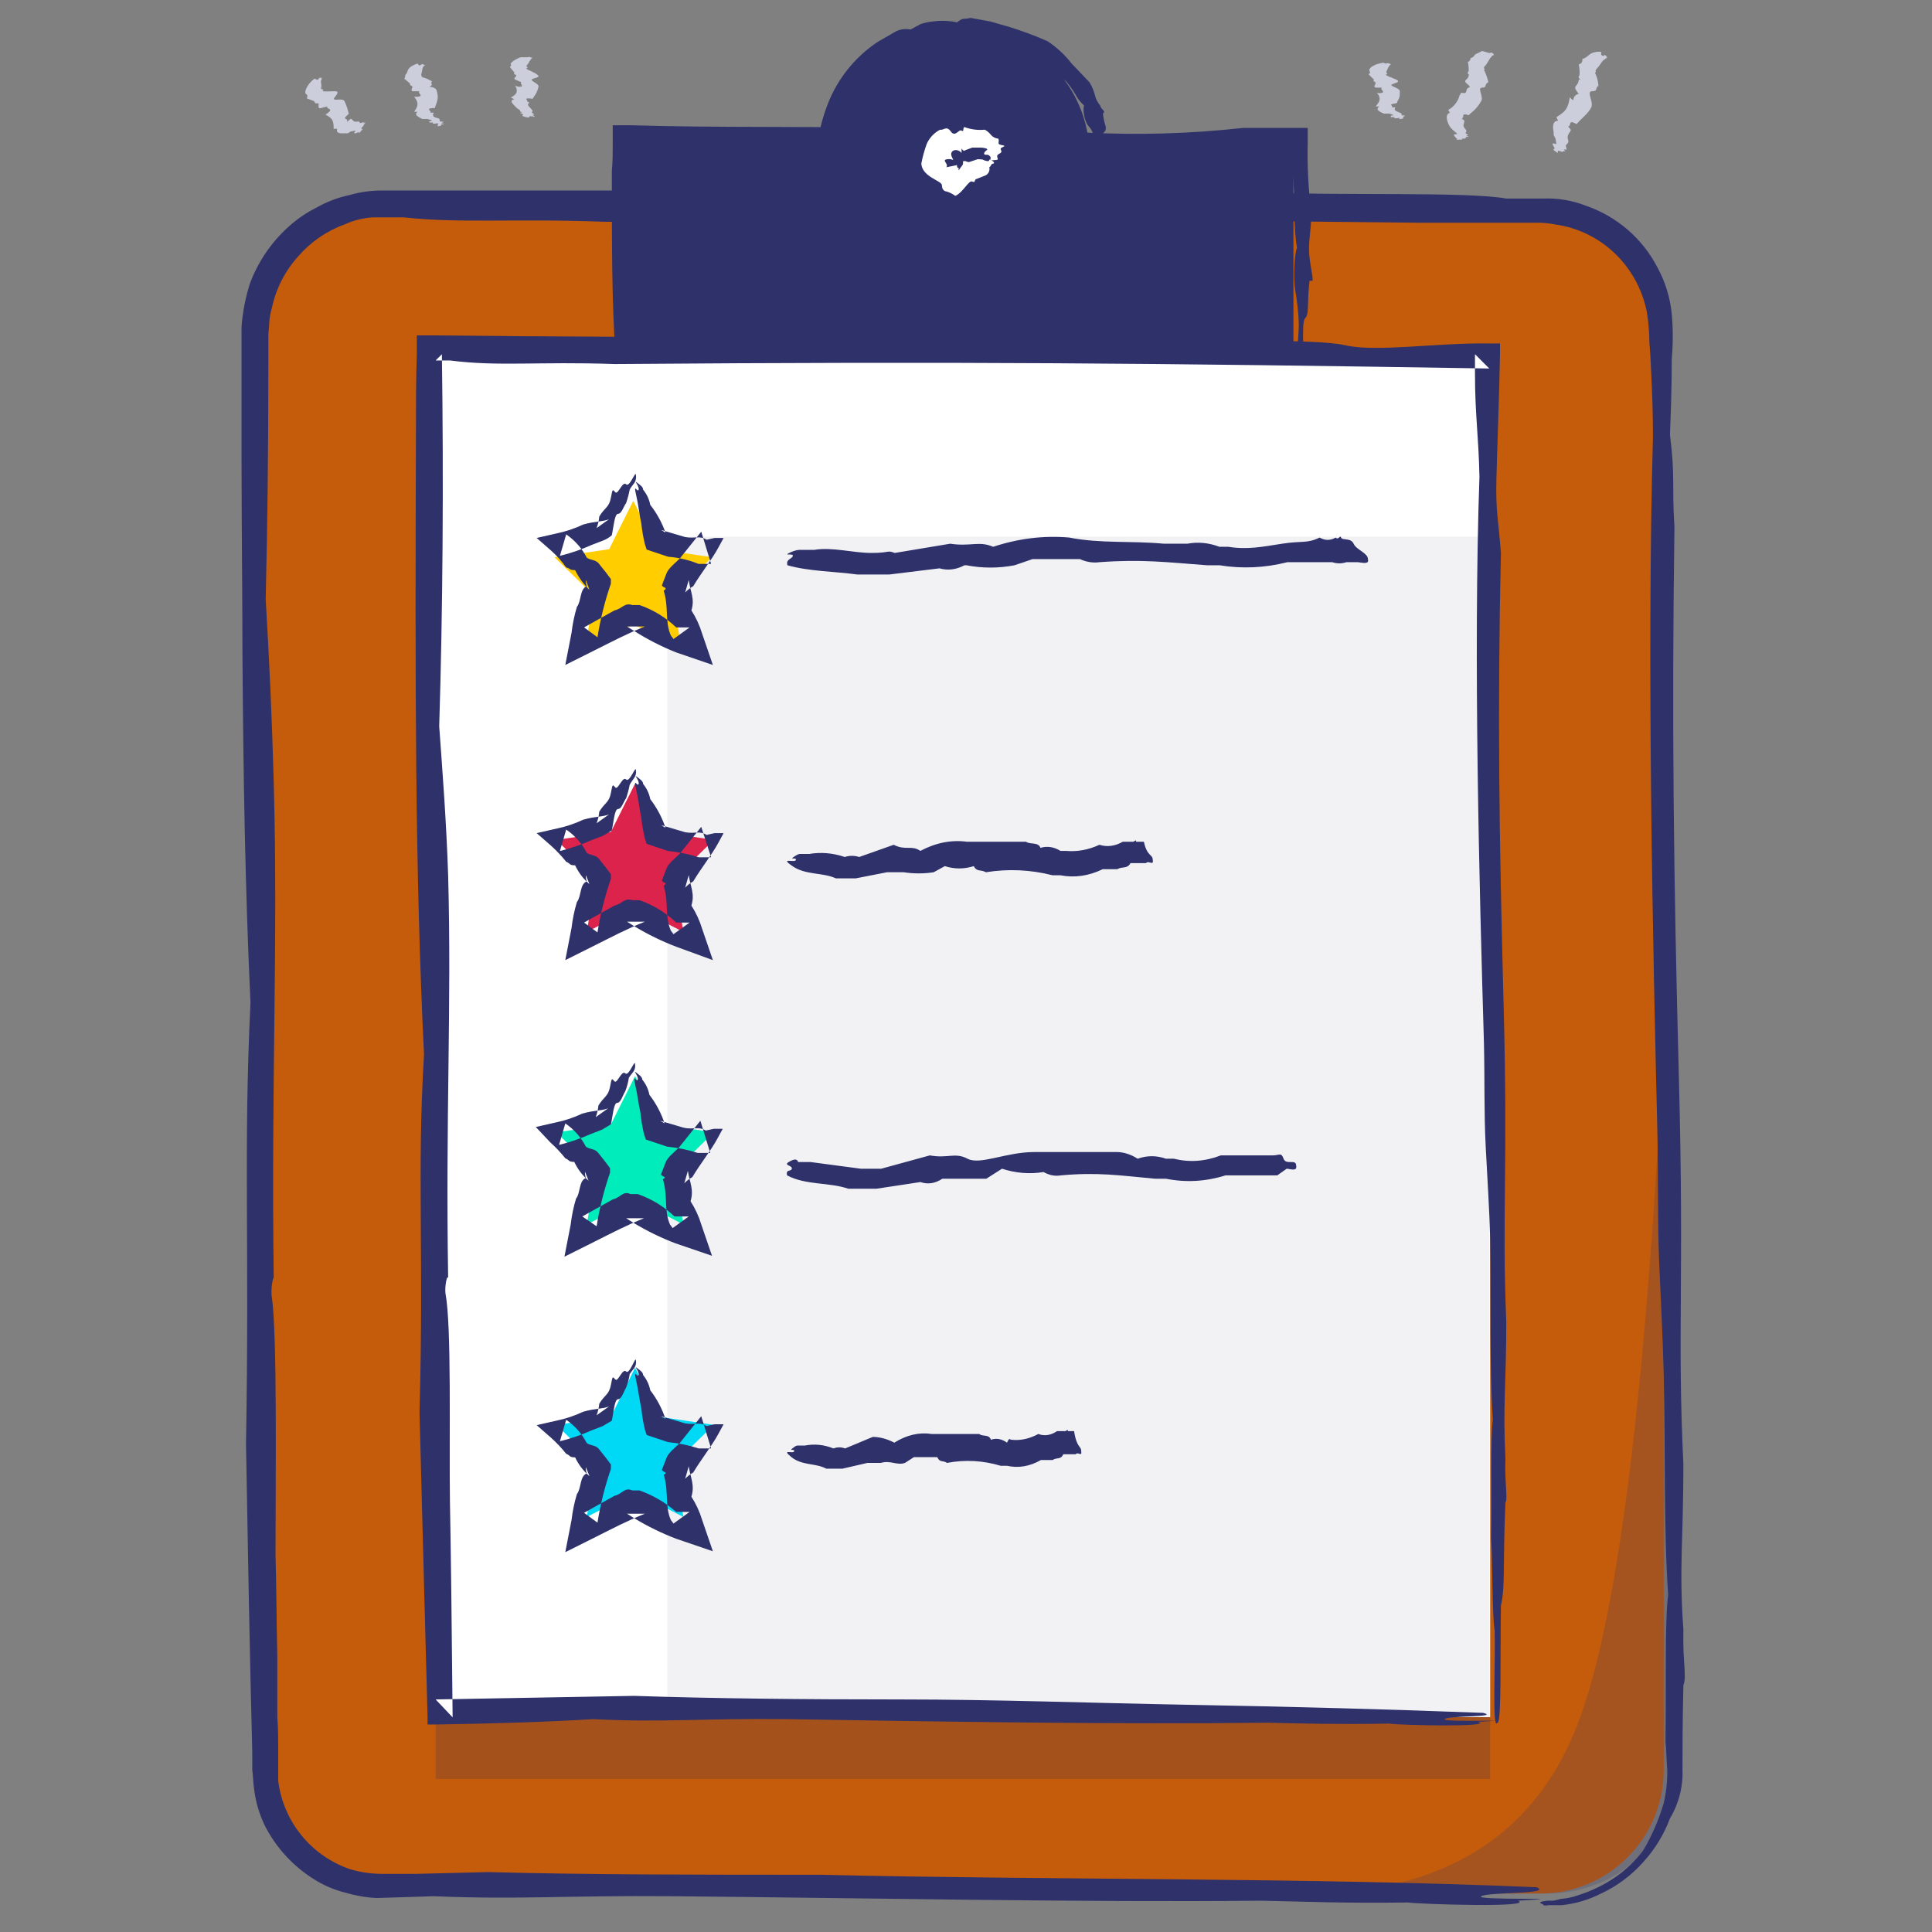 <?xml version="1.0" encoding="UTF-8"?>
<svg width="216px" height="216px" viewBox="0 0 216 216" version="1.1" xmlns="http://www.w3.org/2000/svg" xmlns:xlink="http://www.w3.org/1999/xlink">
    <rect x="0" y="0" width="216" height="216" fill="#808080" stroke="none"/>
    <title>all-features</title>
    <g id="all-features" stroke="none" stroke-width="1" fill="none" fill-rule="evenodd">
        <g transform="translate(27, 2)">
            <rect id="Rectangle" fill="#C45C0C" fill-rule="nonzero" x="2.204" y="21.4" width="156.8" height="188.3" rx="13.8"></rect>
            <rect id="Rectangle" fill="#232357" fill-rule="nonzero" opacity="0.2" x="21.704" y="44.5" width="117.9" height="152.38"></rect>
            <path d="M145.504,210.9 C144.904,210.7 145.204,210.6 146.004,210.5 L146.704,210.5 L147.504,210.3 C148.153,210.253 148.792,210.119 149.404,209.9 C150.937,209.425 152.387,208.717 153.704,207.8 C154.844,206.99 155.856,206.012 156.704,204.9 C157.688,203.236 158.46,201.455 159.004,199.6 C159.286,198.387 159.42,197.145 159.404,195.9 C159.304,194.7 159.304,193.6 159.204,192.7 C159.304,186.8 159.104,179.3 159.504,176.3 C159.004,169.1 159.204,160.5 159.004,151.6 C158.904,147.5 158.704,144 158.504,139.3 C158.304,134.6 158.404,130.1 158.304,124.9 C157.804,104.4 157.104,71.8 157.804,46.8 C157.804,43.9 157.704,41.8 157.604,39.6 C157.504,37.4 157.504,37.5 157.404,36.3 C157.399,35.127 157.299,33.957 157.104,32.8 C156.588,30.268 155.295,27.961 153.404,26.2 C151.606,24.526 149.337,23.444 146.904,23.1 C146.311,22.984 145.709,22.917 145.104,22.9 L131.504,22.9 L102.804,22.6 C84.004,22.5 65.004,22.6 40.704,22.8 C30.304,22.4 24.704,23 18.104,22.3 L14.704,22.3 C13.597,22.365 12.512,22.636 11.504,23.1 C9.491,23.834 7.7,25.074 6.304,26.7 C4.856,28.314 3.856,30.279 3.404,32.4 C3.247,32.921 3.146,33.457 3.104,34 C3.104,34.5 3.004,35 3.004,35.6 L3.004,38.9 C3.004,47.9 2.904,56.7 2.704,65 C3.104,71.7 3.404,78.1 3.604,85.5 C4.104,103.7 3.304,118.7 3.604,141 C3.604,140.4 3.204,142.1 3.404,143.1 C4.004,147.6 3.804,162.9 3.804,171.9 C3.904,175.1 3.904,178.9 4.004,183.3 L4.004,190 C4.104,191.2 4.104,192.4 4.104,193.6 L4.104,197.1 C4.674,201.684 7.824,205.534 12.204,207 C13.31,207.32 14.453,207.488 15.604,207.5 L19.604,207.5 L27.604,207.3 C38.704,207.6 51.104,207.6 64.604,207.6 C90.004,208.2 119.704,207.9 144.804,209 C146.604,209.8 139.504,209.5 138.604,210 C137.704,210.5 150.404,210.1 142.704,210.5 C144.604,211.3 131.904,210.9 130.404,210.7 C123.304,210.8 118.904,210.6 114.004,210.5 C94.004,210.7 70.004,210.2 48.204,210 C36.004,209.9 31.204,210.4 21.504,210 L15.104,210.2 C13.918,210.138 12.743,209.937 11.604,209.6 C10.364,209.291 9.183,208.785 8.104,208.1 C5.759,206.637 3.858,204.563 2.604,202.1 C1.982,200.808 1.577,199.423 1.404,198 C1.304,197.3 1.304,196.6 1.204,195.9 L1.204,193.8 C0.904,182.6 0.704,170.6 0.504,159.4 C0.904,136.5 0.204,126.7 1.004,110.1 C0.404,97.3 0.204,84.8 0.104,71 C0.104,64 0.004,56.8 0.004,49 L0.004,35.3 C-0.012,34.698 0.021,34.096 0.104,33.5 C0.264,32.246 0.532,31.008 0.904,29.8 C1.798,27.35 3.274,25.154 5.204,23.4 C6.163,22.522 7.24,21.781 8.404,21.2 C9.557,20.544 10.806,20.072 12.104,19.8 C13.372,19.438 14.686,19.27 16.004,19.3 L59.804,19.3 C77.704,19.3 95.704,19.3 114.704,19.5 C122.304,19.9 137.104,19.4 141.404,20.2 L145.504,20.2 C147.142,20.13 148.777,20.403 150.304,21 C153.759,22.186 156.624,24.657 158.304,27.9 C159.18,29.509 159.724,31.277 159.904,33.1 C160.054,34.763 160.054,36.437 159.904,38.1 C159.904,41.2 159.804,44.1 159.704,46.6 C160.304,51.4 159.904,52.1 160.204,56.9 C159.904,78.7 160.104,95.9 160.704,118.6 C161.304,141.3 160.504,147.2 161.204,161.7 C161.204,170.3 160.704,173.2 161.204,180.2 C161.104,183.7 161.604,185.5 161.204,186.4 C161.104,190.8 161.104,193.7 161.104,195.8 C161.184,197.731 160.697,199.643 159.704,201.3 C159.027,203.11 158.008,204.774 156.704,206.2 C155.392,207.674 153.793,208.865 152.004,209.7 C150.629,210.399 149.138,210.84 147.604,211 L146.104,211 C145.704,211.1 145.504,211 145.504,210.9 Z" id="Path" fill="#2E316A"></path>
            <rect id="Rectangle" fill="#2E316A" fill-rule="nonzero" x="43.604" y="14.1" width="74" height="23.44"></rect>
            <path d="M118.404,38.4 C117.804,38.3 118.204,35.7 118.204,34.4 C118.204,33.1 118.004,31.6 117.804,30.4 C117.604,29.2 117.704,26.4 118.004,25.7 C117.604,23.4 117.804,20.9 117.604,18.3 C117.404,15.7 117.304,16 117.104,14.7 L117.104,14.1 L117.604,14.6 L113.904,14.8 C107.904,15.3 98.404,16 91.104,15.3 C89.404,15.3 88.604,15.7 86.904,15.8 C73.004,15.2 65.004,14.9 50.804,15.3 C47.804,15 46.204,15.6 44.204,14.8 L43.604,14.8 L44.304,14.1 C44.491,19.134 44.424,24.173 44.104,29.2 C44.524,31.18 44.824,33.184 45.004,35.2 C45.104,36 45.104,36.8 45.204,37.6 L43.604,36 C47.904,35.9 51.804,36.4 57.204,36.2 C57.004,36.2 57.604,36.6 57.804,36.4 C58.004,36.2 63.504,36 66.004,36 L82.304,35.4 C85.504,35.7 89.104,35.8 93.004,35.8 C100.604,36.4 109.004,36.3 117.004,37.1 C118.104,37.6 115.804,37.4 115.904,37.8 C116.004,38.2 119.404,37.9 117.404,38.1 C118.604,38.7 114.504,38.5 113.904,38.3 C112.27,38.372 110.634,38.339 109.004,38.2 C103.204,38.4 95.904,38 89.404,37.8 C85.804,37.7 84.504,38.2 81.504,37.8 C78.504,37.4 69.704,38.7 63.104,39.3 C56.504,39.9 53.404,39.6 48.504,38.8 L43.604,39.3 L42.004,39.5 L41.804,37.6 C41.404,31.7 41.404,25.5 41.404,17.1 C41.504,16.1 41.504,15.1 41.504,14.1 L41.504,12 L43.504,12 C53.204,12.3 62.304,12.1 72.404,12.3 C74.604,12.7 78.904,12.3 80.204,13 C83.104,12.5 88.104,13 91.004,13.3 C93.904,13.6 92.604,13.1 94.004,12.8 C100.008,13.129 106.028,12.962 112.004,12.3 L119.204,12.3 L119.204,14 C119.14,16.573 119.274,19.147 119.604,21.7 C119.604,24.4 119.104,25.1 119.504,27.5 C119.904,29.9 119.804,29.3 119.404,29.4 C119.104,32.1 119.404,33.1 118.904,33.6 C118.404,34.1 119.004,38.8 118.404,38.4 Z" id="Path" fill="#2E316A"></path>
            <circle id="Oval" fill="#2E316A" fill-rule="nonzero" cx="80.604" cy="15.4" r="14.2"></circle>
            <path d="M96.104,15.4 C95.204,15.7 95.704,14.2 95.504,13.7 C95.304,13.2 95.104,12.5 94.704,12.1 C94.304,11.7 94.004,10.3 94.204,9.8 C93.794,9.432 93.455,8.991 93.204,8.5 C92.904,8.01 92.57,7.542 92.204,7.1 C91.777,6.743 91.306,6.441 90.804,6.2 L89.304,5 C87.882,4.323 86.412,3.755 84.904,3.3 L80.104,2.4 C79.304,2.4 79.104,2.9 78.404,3 C75.9,3.199 73.522,4.178 71.604,5.8 C70.679,6.592 69.901,7.539 69.304,8.6 C68.558,9.745 68.079,11.044 67.904,12.4 C67.702,12.879 67.567,13.384 67.504,13.9 C67.557,14.37 67.412,14.841 67.104,15.2 C67.276,17.443 67.713,19.659 68.404,21.8 L70.604,23.5 C71.504,24.2 72.104,24.9 72.904,25.6 C73.798,26.414 74.855,27.027 76.004,27.4 C75.904,27.4 75.904,27.8 76.104,27.7 C76.304,27.6 78.504,28 79.604,28 C81.855,27.964 84.045,27.269 85.904,26 C87.268,25.586 88.483,24.788 89.404,23.7 C90.678,22.783 91.68,21.54 92.304,20.1 C93.05,18.628 93.653,17.087 94.104,15.5 C94.904,15.2 94.604,16.2 95.104,16.3 C95.604,16.4 95.304,14.7 95.604,15.8 C95.904,16.9 95.904,17.4 95.704,17.5 C95.592,18.312 95.32,19.094 94.904,19.8 C94.545,21.266 93.861,22.633 92.904,23.8 C91.938,25.039 90.751,26.09 89.404,26.9 C88.104,27.8 87.704,28.5 86.304,28.8 C85.151,29.615 83.865,30.224 82.504,30.6 C80.865,30.974 79.185,31.142 77.504,31.1 L75.404,30.3 L74.504,30 L73.704,29.7 L72.304,28.9 C71.831,28.54 71.425,28.1 71.104,27.6 C69.243,26.836 67.669,25.507 66.604,23.8 C65.24,21.774 64.414,19.434 64.204,17 C64.173,14.251 64.718,11.526 65.804,9 C66.939,6.441 68.777,4.256 71.104,2.7 L73.004,1.6 C73.545,1.277 74.188,1.17 74.804,1.3 L75.904,0.7 C76.357,0.543 76.827,0.442 77.304,0.4 C78.203,0.276 79.117,0.31 80.004,0.5 C80.704,-0.1 80.804,0.2 81.504,0 L83.704,0.4 L85.804,1 C87.267,1.45 88.703,1.984 90.104,2.6 C91.136,3.279 92.048,4.124 92.804,5.1 L94.804,7.2 C95.07,7.635 95.273,8.107 95.404,8.6 C95.5,9.044 95.706,9.457 96.004,9.8 C96.104,10.3 96.704,10.4 96.304,10.7 C96.361,11.175 96.461,11.644 96.604,12.1 C96.697,12.404 96.574,12.732 96.304,12.9 C96.404,13.8 96.804,15.3 96.104,15.4 Z" id="Path" fill="#2E316A"></path>
            <path d="M84.204,15.9 C83.404,16 83.904,15.7 83.704,15.5 C83.504,15.3 83.504,15.3 83.204,15.3 C82.904,15.3 83.004,15 83.304,14.8 C83.604,14.6 82.904,14.5 82.604,14.5 L81.704,14.5 L80.904,14.8 C80.804,14.9 80.704,14.9 80.504,14.6 L80.504,15.1 C80.004,14.5 79.104,14.8 79.404,15.5 C79.704,16.2 79.604,15.7 78.904,15.8 C78.204,15.9 79.104,16.3 78.804,16.7 L79.804,16.5 C80.004,16.4 80.004,16.5 80.004,16.6 C80.004,16.71 80.094,16.8 80.204,16.8 C80.204,16.8 80.104,17.1 80.204,17 C80.304,16.9 80.404,16.7 80.504,16.6 C80.686,16.413 80.726,16.13 80.604,15.9 C80.704,16.1 80.804,16.1 80.804,16 C80.804,15.9 81.204,16.2 81.404,16.1 L82.304,15.8 C83.104,15.8 82.804,15.9 83.304,16 C83.804,16.1 83.404,15.7 83.804,15.9 C84.204,16.1 84.204,16.3 84.004,16.3 C83.804,16.3 83.804,16.6 83.604,16.7 C83.693,17.056 83.528,17.427 83.204,17.6 L82.204,18 C81.904,18 82.104,18.5 81.704,18.3 C81.304,18.1 80.704,19.5 79.804,19.9 C79.504,19.674 79.165,19.505 78.804,19.4 C78.604,19.4 78.304,19.2 78.304,18.7 C78.304,18.2 76.104,17.8 76.004,16.3 C76.144,15.552 76.345,14.816 76.604,14.1 C76.907,13.411 77.436,12.847 78.104,12.5 C78.504,12.6 78.804,12 79.304,12.7 C79.804,13.4 80.204,12.4 80.504,12.6 C80.804,12.8 80.604,12.4 80.804,12.2 C81.538,12.475 82.325,12.578 83.104,12.5 C83.377,12.648 83.616,12.853 83.804,13.1 C84.009,13.331 84.296,13.475 84.604,13.5 C84.804,13.8 84.404,14.1 84.904,14.2 C85.404,14.3 85.404,14.3 85.004,14.5 C84.604,14.7 85.304,14.9 84.704,15.2 C84.104,15.5 85.004,15.9 84.204,15.9 Z" id="Path" fill="#FFFFFF"></path>
            <rect id="Rectangle" fill="#FFFFFF" fill-rule="nonzero" x="21.704" y="37.6" width="117.9" height="152.38"></rect>
            <rect id="Rectangle" fill="#232357" fill-rule="nonzero" opacity="0.06" x="47.604" y="58" width="91.9" height="131.97"></rect>
            <path d="M140.404,190.6 C139.804,191.6 140.204,183.8 140.104,180.3 C139.804,178.3 139.904,173 139.704,169.9 C139.804,165.1 139.604,158.9 139.904,156.7 C139.504,150.6 139.704,143.7 139.604,136.4 C139.504,133 139.304,130.1 139.104,126.2 C138.904,122.3 139.004,118.7 138.904,114.5 C138.404,97.6 137.704,71.4 138.404,51.3 C138.304,46.6 137.904,44.4 137.904,39.7 L137.904,37.6 L139.504,39.2 C102.204,38.6 80.304,38.4 41.704,38.7 C33.204,38.4 28.704,39 23.304,38.3 L21.704,38.3 L22.404,37.6 C22.604,51.9 22.504,66.3 22.104,79.2 C22.504,84.7 22.904,89.9 23.104,95.9 C23.504,110.7 22.804,122.8 23.104,140.9 C23.004,140.4 22.704,141.8 22.804,142.6 C23.504,146.3 23.204,158.6 23.304,165.9 C23.404,171.3 23.504,178.9 23.604,190 L21.704,188 L43.904,187.6 C52.804,187.9 62.804,188 73.604,188 C84.404,188 94.904,188.4 106.004,188.6 C117.104,188.8 128.304,189.1 138.804,189.5 C140.804,190 134.804,189.8 134.504,190.2 C134.204,190.6 144.104,190.2 138.204,190.5 C140.304,191.1 129.604,190.9 128.304,190.7 C122.604,190.8 118.804,190.7 114.704,190.6 C98.604,190.8 78.704,190.5 61.004,190.2 C51.104,190.1 47.204,190.6 39.304,190.2 C34.504,190.5 28.504,190.7 21.704,190.8 L20.804,190.8 L20.804,190 C20.504,179.4 20.204,167.1 19.904,155.9 C20.404,137.3 19.604,129.4 20.404,115.9 C19.404,95.1 19.404,75.4 19.504,45.9 C19.504,43.1 19.504,40.3 19.604,37.6 L19.604,35.5 L21.704,35.5 C48.404,35.8 73.904,35.6 101.704,35.9 C107.904,36.3 119.904,35.8 123.404,36.6 C126.904,37.4 133.704,36.3 139.504,36.4 L140.704,36.4 L140.704,37.5 C140.604,42.6 140.404,47.6 140.304,51.4 C140.204,55.2 140.504,55.9 140.804,59.8 C140.404,77.5 140.604,91.5 141.104,110.3 C141.604,129.1 140.904,133.6 141.404,145.8 C141.404,152.9 141.004,155 141.304,161 C141.204,163.8 141.604,165.6 141.304,166 C141.004,173.2 141.304,175.4 140.804,177.5 C140.704,182.6 140.904,190.8 140.404,190.6 Z" id="Path" fill="#2E316A"></path>
            <polygon id="Path" fill="#FFCD00" fill-rule="nonzero" points="43.8 54 46.5 59.4 52.6 60.3 48.2 64.6 49.2 70.6 43.8 67.8 38.4 70.6 39.4 64.6 35 60.3 41.1 59.4"></polygon>
            <path d="M44.1,51.144 C44.2,51.944 43.7,52.144 43.4,52.744 C43.301,53.253 43.168,53.754 43,54.244 C42.7,54.644 42.5,55.444 42.1,55.444 C41.7,55.444 41.6,56.944 41.4,57.844 L41.4,57.844 C41.105,58.102 40.766,58.305 40.4,58.444 L39.1,58.944 C37.972,59.45 36.801,59.851 35.6,60.144 L36.3,57.744 C37.27,58.407 38.06,59.3 38.6,60.344 C39,60.644 39.5,60.544 39.9,60.944 L40.7,61.944 L41.3,62.744 L41.3,63.244 C40.624,65.196 40.122,67.204 39.8,69.244 L38.3,68.144 L41.7,66.244 C42.6,66.044 42.8,65.344 43.7,65.644 L44.5,65.644 C46.03,66.174 47.428,67.027 48.6,68.144 L50.1,68.144 L48.3,69.444 L48,69.044 C47.3,67.444 47.8,65.944 47.2,64.044 C47.2,64.044 47.5,63.844 47.4,63.744 C47.3,63.644 47.1,63.644 47,63.444 L47,63.444 L47.5,62.144 C47.7,61.544 48.5,60.944 49,60.444 L51.4,57.444 L52.5,61.044 L51.1,61.044 C50.015,60.603 48.868,60.333 47.7,60.244 L46.5,59.844 L45.3,59.444 L45.1,58.844 C44.918,58.087 44.785,57.318 44.7,56.544 C44.5,55.644 44.4,54.544 44.1,53.244 C43.8,51.944 44.3,53.144 44.4,52.744 C44.5,52.344 43.8,51.644 44.2,51.944 C44.6,52.244 44.9,52.444 44.9,52.744 C45.305,53.235 45.58,53.819 45.7,54.444 C46.432,55.378 47.006,56.425 47.4,57.544 L46.9,57.244 L49.6,58.044 C50.7,58.244 51.2,57.844 52,58.344 L52.9,58.144 L53.9,58.144 L53.3,59.244 C52.6,60.544 51.4,62.044 50.5,63.544 C50.164,63.727 49.86,63.963 49.6,64.244 L50,62.844 C50.2,64.244 50.7,64.944 50.3,66.244 C50.819,67.051 51.223,67.926 51.5,68.844 L52.7,72.344 L48.6,70.944 C46.963,70.29 45.39,69.487 43.9,68.544 L43.1,68.044 L45.1,68.044 C43.1,68.844 41.4,69.744 39.6,70.644 L36.2,72.344 L36.9,68.744 C37.014,67.762 37.215,66.791 37.5,65.844 C38,65.244 37.8,63.844 38.6,63.544 C38.518,63.32 38.484,63.082 38.5,62.844 L38.9,63.944 C38.24,63.311 37.699,62.567 37.3,61.744 C36.6,61.744 36.8,61.544 36.3,61.444 C35.81,60.746 35.24,60.108 34.6,59.544 L33,58.144 L35.2,57.644 C36.236,57.432 37.244,57.096 38.2,56.644 C39.6,56.244 40.4,56.344 41.1,56.044 L39.7,57.044 C39.858,56.626 39.959,56.189 40,55.744 C40.6,54.744 41.1,54.744 41.3,53.644 C41.5,52.544 41.5,52.744 41.8,53.044 C42.1,53.344 42.6,51.744 43,52.144 C43.4,52.544 44.1,50.444 44.1,51.144 Z" id="Path" fill="#2E316A"></path>
            <g id="Group-2" transform="translate(61, 58)" fill="#2E316A">
                <path d="M64.936,2.508 C65.136,3.196 64.136,2.852 63.736,2.852 L62.536,2.852 C62.004,3.028 61.468,3.028 60.936,2.852 L55.936,2.852 C53.407,3.493 50.869,3.608 48.336,3.196 L46.936,3.196 C42.336,2.852 39.636,2.508 34.936,2.852 C34.201,2.955 33.465,2.84 32.736,2.508 L27.436,2.508 L25.436,3.196 C23.637,3.542 21.834,3.542 20.036,3.196 L19.836,3.196 C18.91,3.69 17.97,3.806 17.036,3.541 L11.436,4.229 L7.836,4.229 C5.336,3.885 2.436,3.885 0.036,3.196 C-0.164,2.508 0.536,2.508 0.636,2.164 C0.736,1.82 -0.464,2.164 0.236,1.82 C0.936,1.476 1.336,1.476 1.436,1.476 L3.036,1.476 C5.036,1.132 7.336,1.82 9.436,1.82 C11.536,1.82 11.136,1.476 12.036,1.82 L18.236,0.788 C20.536,1.132 21.436,0.443 23.036,1.132 C25.86,0.2 28.699,-0.145 31.536,0.099 C35.036,0.788 38.436,0.443 42.136,0.788 L44.736,0.788 C45.936,0.564 47.14,0.679 48.336,1.132 L49.336,1.132 C51.436,1.476 53.136,1.132 55.336,0.788 C57.536,0.443 58.136,0.788 59.536,0.099 C60.132,0.446 60.74,0.446 61.336,0.099 C61.636,0.443 61.836,-0.245 61.936,0.099 C62.036,0.443 63.036,0.099 63.336,0.788 C63.636,1.476 64.936,1.82 64.936,2.508 Z" id="Path"></path>
            </g>
            <g id="Group" transform="translate(61, 91.956)" fill="#2E316A">
                <path d="M40.88,2.198 C41.004,2.88 40.383,2.198 40.134,2.539 L38.394,2.539 C38.021,3.221 37.524,2.88 36.902,3.221 L35.286,3.221 C33.727,3.977 32.141,4.206 30.562,3.903 L29.691,3.903 C27.212,3.275 24.718,3.161 22.232,3.562 C21.611,3.221 21.238,3.562 20.865,2.88 C19.791,3.221 18.706,3.221 17.633,2.88 L16.389,3.562 C15.271,3.734 14.151,3.734 13.033,3.562 L11.168,3.562 L7.687,4.244 L5.449,4.244 C3.957,3.562 2.093,3.903 0.601,2.88 C-0.891,1.857 0.85,2.539 0.974,2.198 C1.098,1.857 0.228,2.198 0.725,1.857 C1.222,1.516 1.347,1.516 1.471,1.516 L2.466,1.516 C3.793,1.294 5.124,1.408 6.444,1.857 C6.981,1.685 7.523,1.685 8.06,1.857 L11.914,0.493 C13.281,1.175 13.903,0.493 14.898,1.175 C16.617,0.262 18.37,-0.082 20.119,0.152 L26.708,0.152 C27.205,0.493 28.075,0.152 28.324,0.834 C29.072,0.609 29.828,0.724 30.562,1.175 L31.183,1.175 C32.432,1.288 33.681,1.06 34.913,0.493 C35.784,0.762 36.666,0.647 37.524,0.152 L38.642,0.152 C38.891,0.152 39.015,-0.189 39.015,0.152 L39.886,0.152 C40.259,1.857 40.88,1.516 40.88,2.198 Z" id="Path"></path>
            </g>
            <g id="Group-3" transform="translate(60.968, 126.8)" fill="#2E316A">
                <path d="M56.939,1.491 C57.114,2.236 56.237,1.864 55.887,1.864 L54.835,2.609 L49.047,2.609 C46.83,3.303 44.604,3.428 42.383,2.982 L41.156,2.982 C37.122,2.609 34.755,2.236 30.633,2.609 C29.989,2.721 29.344,2.596 28.704,2.236 C27.155,2.489 25.603,2.364 24.057,1.864 L22.303,2.982 L17.393,2.982 C16.581,3.517 15.757,3.642 14.938,3.355 L10.027,4.1 L6.871,4.1 C4.679,3.355 2.136,3.727 0.031,2.609 C-0.144,1.864 0.47,2.236 0.557,1.864 C0.645,1.491 -0.407,1.491 0.207,1.118 C0.821,0.745 1.171,0.745 1.259,1.118 L2.662,1.118 L8.274,1.864 L10.554,1.864 L15.99,0.373 C18.007,0.745 18.796,0 20.199,0.745 C21.602,1.491 24.495,0 27.652,0 L36.947,0 C37.71,0.019 38.472,0.268 39.227,0.745 C40.277,0.372 41.333,0.372 42.383,0.745 L43.26,0.745 C45.014,1.177 46.772,1.053 48.521,0.373 L54.308,0.373 C55.098,0.373 55.273,0 55.536,0.745 C55.799,1.491 56.939,0.745 56.939,1.491 Z" id="Path"></path>
            </g>
            <g id="Group-4" transform="translate(61, 157.856)" fill="#2E316A">
                <path d="M32.883,2.406 C32.983,3.052 32.483,2.406 32.283,2.729 L30.883,2.729 C30.583,3.375 30.183,3.052 29.683,3.375 L28.383,3.375 C27.13,4.091 25.853,4.308 24.583,4.021 L23.883,4.021 C21.889,3.426 19.883,3.318 17.883,3.698 C17.383,3.375 17.083,3.698 16.783,3.052 L14.183,3.052 L13.183,3.698 C12.283,4.021 11.583,3.375 10.483,3.698 L8.983,3.698 L6.183,4.344 L4.383,4.344 C3.183,3.698 1.683,4.021 0.483,3.052 C-0.717,2.082 0.683,2.729 0.783,2.406 C0.883,2.082 0.183,2.406 0.583,2.082 C0.983,1.759 1.083,1.759 1.183,1.759 L1.983,1.759 C3.051,1.549 4.122,1.657 5.183,2.082 C5.615,1.919 6.051,1.919 6.483,2.082 L9.583,0.79 C10.387,0.803 11.19,1.019 11.983,1.436 C13.366,0.571 14.776,0.246 16.183,0.467 L21.483,0.467 C21.883,0.79 22.583,0.467 22.783,1.113 C23.385,0.9 23.993,1.009 24.583,1.436 C24.883,0.79 24.883,1.113 25.083,1.113 C26.088,1.221 27.092,1.004 28.083,0.467 C28.784,0.722 29.493,0.613 30.183,0.144 L31.083,0.144 C31.283,0.144 31.383,-0.18 31.383,0.144 L32.083,0.144 C32.383,2.082 32.883,1.759 32.883,2.406 Z" id="Path"></path>
            </g>
            <polygon id="Path" fill="#DB234B" fill-rule="nonzero" points="44.004 85.6 46.704 91 52.804 91.9 48.404 96.2 49.404 102.2 44.004 99.4 38.604 102.2 39.604 96.2 35.204 91.9 41.304 91"></polygon>
            <path d="M44.1,84.144 C44.2,84.844 43.7,85.144 43.4,85.744 C43.301,86.253 43.168,86.754 43,87.244 C42.7,87.644 42.5,88.444 42.1,88.444 C41.7,88.444 41.6,89.944 41.4,90.844 L41.4,90.844 L40.4,91.444 L39.1,91.944 C37.972,92.45 36.801,92.851 35.6,93.144 L36.3,90.744 C37.27,91.407 38.06,92.3 38.6,93.344 C39,93.644 39.5,93.544 39.9,93.944 L40.7,94.944 L41.3,95.744 L41.3,96.244 C40.624,98.196 40.122,100.204 39.8,102.244 L38.3,101.144 L41.7,99.244 C42.6,99.044 42.8,98.344 43.7,98.644 L44.5,98.644 C46.03,99.174 47.428,100.027 48.6,101.144 L50.1,101.144 L48.3,102.444 L48,102.044 C47.3,100.444 47.8,98.944 47.2,97.044 C47.2,97.044 47.5,96.844 47.4,96.744 C47.3,96.644 47.1,96.644 47,96.444 L47,96.444 L47.5,95.144 C47.7,94.544 48.5,93.944 49,93.444 L51.4,90.444 L52.5,93.844 L51.1,93.844 C49.996,93.486 48.856,93.251 47.7,93.144 L46.5,92.744 L45.3,92.344 L45.1,91.744 C44.918,90.987 44.785,90.218 44.7,89.444 C44.5,88.544 44.4,87.444 44.1,86.144 C43.8,84.844 44.3,86.044 44.4,85.644 C44.5,85.244 43.8,84.544 44.2,84.844 C44.6,85.144 44.9,85.344 44.9,85.644 C45.305,86.135 45.58,86.719 45.7,87.344 C46.441,88.308 47.016,89.39 47.4,90.544 L46.9,90.244 L49.6,91.044 C50.7,91.244 51.2,90.844 52,91.344 L52.9,91.144 L53.9,91.144 L53.3,92.244 C52.6,93.544 51.4,95.044 50.5,96.544 C50.164,96.727 49.86,96.963 49.6,97.244 L50,95.844 C50.2,97.144 50.7,97.944 50.3,99.244 C50.819,100.051 51.223,100.926 51.5,101.844 L52.7,105.344 L48.6,103.844 C46.967,103.222 45.393,102.452 43.9,101.544 L43.1,101.044 L45.1,101.044 C43.1,101.844 41.4,102.744 39.6,103.644 L36.2,105.344 L36.9,101.744 C37.014,100.762 37.215,99.791 37.5,98.844 C38,98.244 37.8,96.844 38.6,96.544 C38.518,96.32 38.484,96.082 38.5,95.844 L38.9,96.844 C38.222,96.267 37.676,95.551 37.3,94.744 C36.6,94.744 36.8,94.544 36.3,94.344 C35.784,93.698 35.216,93.096 34.6,92.544 L33,91.144 L35.2,90.644 C36.236,90.432 37.244,90.096 38.2,89.644 C39.6,89.244 40.4,89.344 41.1,89.044 L39.7,90.044 C39.858,89.626 39.959,89.189 40,88.744 C40.6,87.744 41.1,87.744 41.3,86.644 C41.5,85.544 41.5,85.744 41.8,86.044 C42.1,86.344 42.6,84.744 43,85.144 C43.4,85.544 44.1,83.444 44.1,84.144 Z" id="Path" fill="#2E316A"></path>
            <polygon id="Path" fill="#00ECBB" fill-rule="nonzero" points="44.004 118.3 46.704 123.7 52.804 124.6 48.404 128.9 49.404 134.9 44.004 132.1 38.604 134.9 39.604 128.9 35.204 124.6 41.304 123.7"></polygon>
            <path d="M44.004,117 C44.104,117.7 43.604,118 43.304,118.5 C43.23,119.014 43.096,119.517 42.904,120 C42.604,120.5 42.404,121.3 42.004,121.3 C41.604,121.3 41.504,122.8 41.304,123.7 L41.304,123.7 L40.304,124.3 L39.004,124.8 C37.876,125.306 36.705,125.707 35.504,126 L36.204,123.6 C37.174,124.263 37.964,125.156 38.504,126.2 C38.904,126.5 39.404,126.4 39.804,126.8 L40.604,127.8 L41.204,128.6 L41.204,129.1 C40.528,131.052 40.027,133.06 39.704,135.1 L38.104,134 L41.504,132.1 C42.404,131.9 42.604,131.1 43.504,131.5 L44.304,131.5 C45.834,132.03 47.232,132.883 48.404,134 L50.004,134 L48.204,135.3 L47.904,134.9 C47.204,133.3 47.704,131.8 47.104,129.8 C47.104,129.9 47.404,129.7 47.304,129.6 C47.204,129.5 47.004,129.5 46.904,129.3 L46.904,129.3 L47.404,128 C47.604,127.4 48.404,126.8 48.904,126.3 L51.304,123.3 L52.404,126.9 L51.004,126.9 C49.9,126.542 48.76,126.307 47.604,126.2 L46.404,125.8 L45.204,125.4 L45.004,124.8 C44.814,124.01 44.681,123.208 44.604,122.4 C44.404,121.6 44.304,120.5 44.004,119.2 C43.704,117.9 44.204,119.1 44.304,118.7 C44.404,118.3 43.704,117.6 44.104,117.9 C44.504,118.2 44.804,118.4 44.804,118.7 C45.209,119.191 45.484,119.775 45.604,120.4 C46.345,121.364 46.92,122.446 47.304,123.6 L46.804,123.3 L49.504,124.1 C50.604,124.3 51.104,123.9 51.904,124.4 L52.804,124.2 L53.804,124.2 L53.204,125.3 C52.504,126.6 51.304,128.1 50.404,129.6 C50.068,129.783 49.764,130.019 49.504,130.3 L49.904,128.9 C50.104,130.2 50.604,131 50.204,132.3 C50.723,133.107 51.127,133.982 51.404,134.9 L52.604,138.4 L48.504,137 C46.871,136.378 45.297,135.608 43.804,134.7 L43.004,134.2 L45.004,134.2 C43.004,135 41.304,135.9 39.504,136.8 L36.104,138.5 L36.804,134.9 C36.918,133.917 37.119,132.947 37.404,132 C37.904,131.4 37.704,130 38.504,129.7 C38.422,129.476 38.388,129.238 38.404,129 L38.804,130 C38.126,129.423 37.58,128.707 37.204,127.9 C36.504,127.9 36.704,127.7 36.204,127.5 C35.688,126.854 35.12,126.252 34.504,125.7 L32.904,124 L35.104,123.5 C36.141,123.288 37.148,122.952 38.104,122.5 C39.504,122.1 40.304,122.2 41.004,121.9 L39.604,122.9 C39.762,122.482 39.863,122.045 39.904,121.6 C40.504,120.6 41.004,120.6 41.204,119.5 C41.404,118.4 41.404,118.6 41.704,118.9 C42.004,119.2 42.504,117.6 42.904,118 C43.304,118.4 44.004,116.3 44.004,117 Z" id="Path" fill="#2E316A"></path>
            <polygon id="Path" fill="#00D9F5" fill-rule="nonzero" points="44.004 150.9 46.704 156.4 52.804 157.3 48.404 161.6 49.404 167.6 44.004 164.8 38.604 167.6 39.604 161.6 35.204 157.3 41.304 156.4"></polygon>
            <path d="M44.1,150.134 C44.2,150.834 43.7,151.134 43.4,151.634 C43.326,152.148 43.192,152.651 43,153.134 C42.7,153.634 42.5,154.434 42.1,154.434 C41.7,154.434 41.6,155.934 41.4,156.834 L41.4,156.834 L40.4,157.434 L39.1,157.934 C37.972,158.439 36.801,158.841 35.6,159.134 L36.3,156.734 C37.27,157.397 38.06,158.29 38.6,159.334 C39,159.634 39.5,159.534 39.9,159.934 L40.7,160.934 L41.3,161.734 L41.3,162.234 C40.624,164.185 40.122,166.193 39.8,168.234 L38.3,167.134 L41.7,165.234 C42.6,165.034 42.8,164.234 43.7,164.634 L44.5,164.634 C46.005,165.168 47.396,165.983 48.6,167.034 L50.1,167.034 L48.3,168.334 L48,167.934 C47.3,166.334 47.8,164.834 47.2,162.834 C47.2,162.934 47.5,162.734 47.4,162.634 C47.3,162.534 47.1,162.534 47,162.334 L47,162.334 L47.5,161.034 C47.7,160.434 48.5,159.834 49,159.334 L51.4,156.334 L52.5,159.934 L51.1,159.934 C49.996,159.575 48.856,159.34 47.7,159.234 L46.5,158.834 L45.3,158.434 L45.1,157.834 C44.91,157.044 44.777,156.242 44.7,155.434 C44.5,154.634 44.4,153.534 44.1,152.234 C43.8,150.934 44.3,152.134 44.4,151.734 C44.5,151.334 43.8,150.634 44.2,150.934 C44.6,151.234 44.9,151.434 44.9,151.734 C45.305,152.224 45.58,152.809 45.7,153.434 C46.441,154.398 47.016,155.479 47.4,156.634 L46.9,156.334 L49.6,157.134 C50.7,157.334 51.2,156.934 52,157.434 L52.9,157.234 L53.9,157.234 L53.3,158.334 C52.6,159.634 51.4,161.134 50.5,162.634 C50.164,162.816 49.86,163.053 49.6,163.334 L50,161.934 C50.2,163.234 50.7,164.034 50.3,165.334 C50.819,166.14 51.223,167.015 51.5,167.934 L52.7,171.434 L48.6,170.034 C46.967,169.412 45.393,168.642 43.9,167.734 L43.1,167.234 L45.1,167.234 C43.1,168.034 41.4,168.934 39.6,169.834 L36.2,171.534 L36.9,167.934 C37.014,166.951 37.215,165.981 37.5,165.034 C38,164.434 37.8,163.034 38.6,162.734 C38.518,162.51 38.484,162.271 38.5,162.034 L38.9,163.034 C38.222,162.456 37.676,161.74 37.3,160.934 C36.6,160.934 36.8,160.734 36.3,160.534 C35.784,159.887 35.216,159.285 34.6,158.734 L33,157.334 L35.2,156.834 C36.236,156.622 37.244,156.286 38.2,155.834 C39.6,155.434 40.4,155.534 41.1,155.234 L39.7,156.234 C39.858,155.816 39.959,155.378 40,154.934 C40.6,153.934 41.1,153.934 41.3,152.834 C41.5,151.734 41.5,151.934 41.8,152.234 C42.1,152.534 42.6,150.934 43,151.334 C43.4,151.734 44.1,149.434 44.1,150.134 Z" id="Path" fill="#2E316A"></path>
            <path d="M13.404,12.6 C13.004,13.1 13.204,12.7 13.004,12.8 C12.804,12.9 12.804,12.9 12.704,12.9 C12.604,12.9 12.504,12.9 12.704,12.7 C12.904,12.5 12.404,12.7 12.204,12.7 L11.904,12.9 L11.604,12.9 C11.204,12.9 10.504,13 10.704,12.4 L10.304,12.4 C10.304,11.6 10.204,11.3 9.704,11 C9.204,10.7 9.404,10.9 9.804,10.5 C10.204,10.1 9.404,10.2 9.604,9.9 L8.804,10.1 C8.404,10.1 8.804,9.6 8.504,9.5 L8.604,9.5 C8.204,9.7 8.204,9.4 8.104,9.3 L7.304,9 C7.404,8.8 7.404,8.6 7.204,8.5 C7.004,8.4 7.204,7.7 7.804,7.1 C8.404,6.5 8.204,7 8.504,6.9 C8.804,6.8 8.504,6.7 8.804,6.7 C9.104,6.7 9.104,6.7 9.004,6.7 C8.904,6.7 9.004,6.9 8.904,7 C8.804,7.1 9.004,7.5 8.904,7.8 C8.804,8.1 9.304,7.9 9.104,8.1 C8.904,8.3 9.904,8.2 10.404,8.2 C10.904,8.2 10.804,8.4 10.404,8.9 C10.004,9.4 11.304,8.9 11.504,9.3 C11.704,9.7 11.804,10 11.904,10.4 C12.004,10.8 12.104,10.6 11.704,11 C11.304,11.4 11.904,11.2 11.804,11.5 C11.704,11.8 12.004,11.4 12.204,11.3 C12.404,11.2 12.404,11.7 12.904,11.6 C13.404,11.5 13.004,11.9 13.504,11.7 C14.004,11.5 13.304,12 13.604,11.8 C13.904,11.6 13.904,11.7 13.704,11.9 C13.504,12.1 13.904,11.8 13.504,12.2 C13.104,12.6 13.804,12.2 13.404,12.6 Z" id="Path" fill="#CCCFDB"></path>
            <path d="M21.804,11.8 C21.104,11.9 21.504,11.7 21.404,11.7 L21.004,11.7 C21.004,11.6 20.904,11.6 21.204,11.5 C21.504,11.4 20.904,11.4 20.804,11.3 L20.204,11.3 C19.804,11.1 19.204,10.8 19.704,10.5 L19.304,10.5 C19.704,9.9 19.804,9.6 19.504,9.1 C19.204,8.6 19.204,8.9 19.804,8.8 C20.404,8.7 19.604,8.4 19.904,8.2 L19.104,8.2 C18.804,8 19.304,7.8 19.004,7.6 L19.204,7.6 C18.704,7.6 18.904,7.4 18.804,7.3 L18.204,6.8 C18.284,6.683 18.319,6.541 18.304,6.4 C18.704,6 18.404,5.7 19.204,5.3 C20.004,4.9 19.604,5.3 19.904,5.3 C20.204,5.3 20.004,5.1 20.304,5.2 C20.604,5.3 20.604,5.3 20.504,5.3 C20.404,5.3 20.404,5.4 20.304,5.5 C20.204,5.6 20.204,6 20.104,6.3 C20.004,6.6 20.404,6.4 20.104,6.6 C20.527,6.705 20.932,6.873 21.304,7.1 C21.004,7.4 21.604,7.4 21.004,7.7 C21.904,7.8 21.804,8.1 21.904,8.5 C22.004,8.9 21.904,9.3 21.704,9.8 C21.504,10.3 21.804,10 21.204,10.1 C20.604,10.2 21.304,10.4 21.104,10.6 L21.504,10.6 C21.304,10.9 21.404,11.1 21.904,11.2 C22.404,11.3 21.904,11.6 22.404,11.6 C22.904,11.6 22.104,11.8 22.404,11.8 C22.704,11.8 22.704,11.9 22.404,11.9 C22.104,11.9 22.604,12 22.104,12.1 C21.604,12.2 22.304,11.7 21.804,11.8 Z" id="Path" fill="#CCCFDB"></path>
            <path d="M31.804,11.1 C31.104,10.9 31.504,10.9 31.504,10.8 L31.104,10.6 L31.404,10.6 C31.004,10.4 31.204,10.4 31.104,10.3 L30.804,10.1 L30.604,9.9 C30.304,9.6 29.904,9.2 30.504,9.1 L30.104,8.9 C30.704,8.6 30.904,8.3 30.704,7.8 C30.504,7.3 30.504,7.7 31.104,7.7 C31.704,7.7 31.004,7.3 31.304,7.2 L30.604,6.9 C30.304,6.7 30.804,6.6 30.704,6.4 L30.804,6.4 C30.304,6.3 30.504,6.2 30.504,6.1 L30.004,5.5 C30.104,5.4 30.204,5.3 30.104,5.2 C30.004,5.1 30.404,4.7 31.204,4.4 L31.904,4.4 C32.304,4.4 32.004,4.3 32.304,4.4 C32.604,4.5 32.604,4.5 32.504,4.5 C32.404,4.5 32.404,4.6 32.304,4.7 C32.204,4.8 32.104,5.1 31.904,5.3 C31.704,5.5 32.204,5.5 31.904,5.6 C31.604,5.7 32.604,6 33.004,6.3 C33.404,6.6 33.204,6.6 32.604,6.8 C32.004,7 33.304,7.3 33.204,7.7 C33.104,8.1 33.004,8.4 32.704,8.8 C32.404,9.2 32.704,9 32.104,9 C31.504,9 32.104,9.2 31.904,9.3 L32.204,9.5 C31.904,9.6 32.004,9.8 32.404,10.2 C32.804,10.6 32.204,10.4 32.604,10.7 C33.004,11 32.304,10.7 32.604,10.9 C32.904,11.1 32.804,11.1 32.504,11 L32.204,11 C32.104,11.1 32.304,11.2 31.804,11.1 Z" id="Path" fill="#CCCFDB"></path>
            <path d="M129.304,11.2 C128.604,11.3 129.004,11.1 128.904,11.1 L128.504,11.1 C128.504,11 128.404,10.9 128.704,10.9 C129.004,10.9 128.404,10.7 128.304,10.7 L127.704,10.7 C127.304,10.5 126.704,10.3 127.204,9.9 L126.804,9.9 C127.204,9.4 127.404,9.1 127.104,8.6 C126.804,8.1 126.804,8.5 127.404,8.4 C128.004,8.3 127.204,8 127.504,7.8 L126.804,7.8 C126.404,7.6 127.004,7.4 126.704,7.2 L126.904,7.2 C126.404,7.1 126.604,7 126.604,6.9 L126.004,6.3 C126.204,6.2 126.204,6.1 126.104,5.9 C126.004,5.7 126.404,5.3 127.204,5.1 C128.004,4.9 127.604,5.1 127.904,5.1 C128.204,5.1 128.004,5 128.304,5.1 C128.604,5.2 128.604,5.2 128.504,5.2 C128.404,5.2 128.404,5.3 128.304,5.4 C128.204,5.5 128.104,5.8 128.004,6 C127.904,6.2 128.304,6.2 128.004,6.3 C127.704,6.4 128.704,6.7 129.104,6.9 C129.504,7.1 129.304,7.2 128.704,7.4 C128.104,7.6 129.504,7.8 129.504,8.2 C129.504,8.6 129.504,8.9 129.304,9.2 C129.104,9.5 129.404,9.5 128.804,9.6 C128.204,9.7 128.804,9.8 128.604,10 L129.004,10 C128.804,10.3 129.004,10.4 129.504,10.6 C130.004,10.8 129.404,10.9 129.904,10.9 C130.404,10.9 129.604,11.1 129.904,11.1 L129.904,11.1 C129.804,11.3 130.104,11.2 129.604,11.3 C129.104,11.4 129.804,11.1 129.304,11.2 Z" id="Path" fill="#CCCFDB"></path>
            <path d="M136.204,13.6 C135.604,13.7 136.004,13.5 135.904,13.5 C135.804,13.5 135.704,13.3 135.604,13.2 C135.504,13.1 135.504,13 135.804,13 C136.104,13 135.604,12.7 135.504,12.6 L135.204,12.3 L135.004,12 C134.804,11.6 134.504,10.8 135.104,10.6 L134.904,10.3 C135.553,9.937 136.023,9.322 136.204,8.6 C136.404,8.6 136.104,8.3 136.604,8.4 C137.104,8.5 136.804,7.9 137.204,7.8 C137.604,7.7 136.804,7.3 136.804,7.1 C136.804,6.9 137.204,6.8 137.204,6.4 L137.304,6.4 C136.904,6.2 137.204,6 137.204,5.9 C137.212,5.564 137.178,5.228 137.104,4.9 C137.304,4.9 137.404,4.7 137.404,4.5 C137.626,4.455 137.812,4.306 137.904,4.1 L138.704,3.7 L139.404,3.9 C139.704,4 139.604,3.8 139.804,3.9 C140.004,4 140.104,4.2 139.904,4.2 C139.704,4.2 139.804,4.4 139.704,4.4 C139.604,4.4 139.304,5.1 139.004,5.4 C138.704,5.7 139.204,5.7 138.904,5.8 C139.13,6.243 139.298,6.714 139.404,7.2 C138.904,7.4 139.304,7.8 138.704,7.8 C138.104,7.8 138.904,8.8 138.604,9.3 C138.304,9.8 138.004,10.2 137.504,10.6 C137.004,11 137.404,10.9 136.904,10.8 C136.404,10.7 136.704,11.1 136.504,11.2 C136.304,11.3 136.604,11.3 136.704,11.5 C136.804,11.7 136.404,12 136.804,12.4 C137.204,12.8 136.604,12.8 137.004,13 C137.404,13.2 136.704,13.1 137.004,13.2 C137.304,13.3 137.304,13.3 137.004,13.3 C136.704,13.3 137.104,13.5 136.604,13.5 C136.104,13.5 136.804,13.7 136.204,13.6 Z" id="Path" fill="#CCCFDB"></path>
            <path d="M147.004,15 C146.404,14.6 146.804,14.7 146.804,14.6 C146.804,14.5 146.704,14.4 146.604,14.2 C146.504,14 146.704,14 146.904,14.1 C147.104,14.2 146.904,13.7 146.904,13.5 L146.704,13.1 L146.704,12.8 C146.604,12.3 146.504,11.5 147.204,11.5 L147.004,11.1 C147.804,10.6 148.204,10.3 148.404,9.4 C148.604,8.5 148.404,9 148.904,9.2 C148.9,8.849 149.157,8.55 149.504,8.5 C149.304,8.2 149.104,8 149.104,7.8 C149.104,7.6 149.504,7.4 149.504,6.9 L149.704,6.9 C149.304,6.6 149.604,6.5 149.604,6.3 C149.612,5.931 149.579,5.562 149.504,5.2 C149.638,5.176 149.756,5.098 149.832,4.985 C149.907,4.872 149.933,4.733 149.904,4.6 C150.604,4.4 150.604,3.9 151.504,3.8 C152.404,3.7 151.804,4 152.104,4.2 C152.404,4.4 152.304,4 152.504,4.2 C152.704,4.4 152.704,4.5 152.604,4.5 C152.504,4.5 152.404,4.7 152.304,4.7 C152.204,4.7 151.804,5.4 151.504,5.7 C151.204,6 151.604,6.1 151.304,6.1 C151.542,6.566 151.678,7.077 151.704,7.6 C151.304,7.8 151.704,8.2 151.004,8.2 C150.304,8.2 151.204,9.4 150.904,10 C150.604,10.6 150.104,11 149.604,11.5 C149.104,12 149.404,11.9 148.904,11.7 C148.404,11.5 148.604,12.1 148.404,12.1 C148.204,12.1 148.504,12.3 148.604,12.5 C148.704,12.7 148.104,13 148.304,13.6 C148.504,14.2 147.904,14 148.104,14.5 C148.304,15 147.704,14.5 147.904,14.8 C148.104,15.1 148.104,15 147.904,14.9 C147.704,14.8 147.904,15.1 147.404,14.9 C146.904,14.7 147.404,15.3 147.004,15 Z" id="Path" fill="#CCCFDB"></path>
        </g>
        <path d="M186.004,115.79 C184.087,155.558 180.862,181.261 176.327,192.9 C171.793,204.539 162.563,210.806 148.638,211.7 L172.988,211.7 C181.273,211.7 187.988,204.985 187.988,196.7 C187.988,196.577 187.987,196.455 187.984,196.332 L186.004,115.79 L186.004,115.79 Z" id="Path-194" fill-opacity="0.2" fill="#2F326A"></path>
    </g>
</svg>